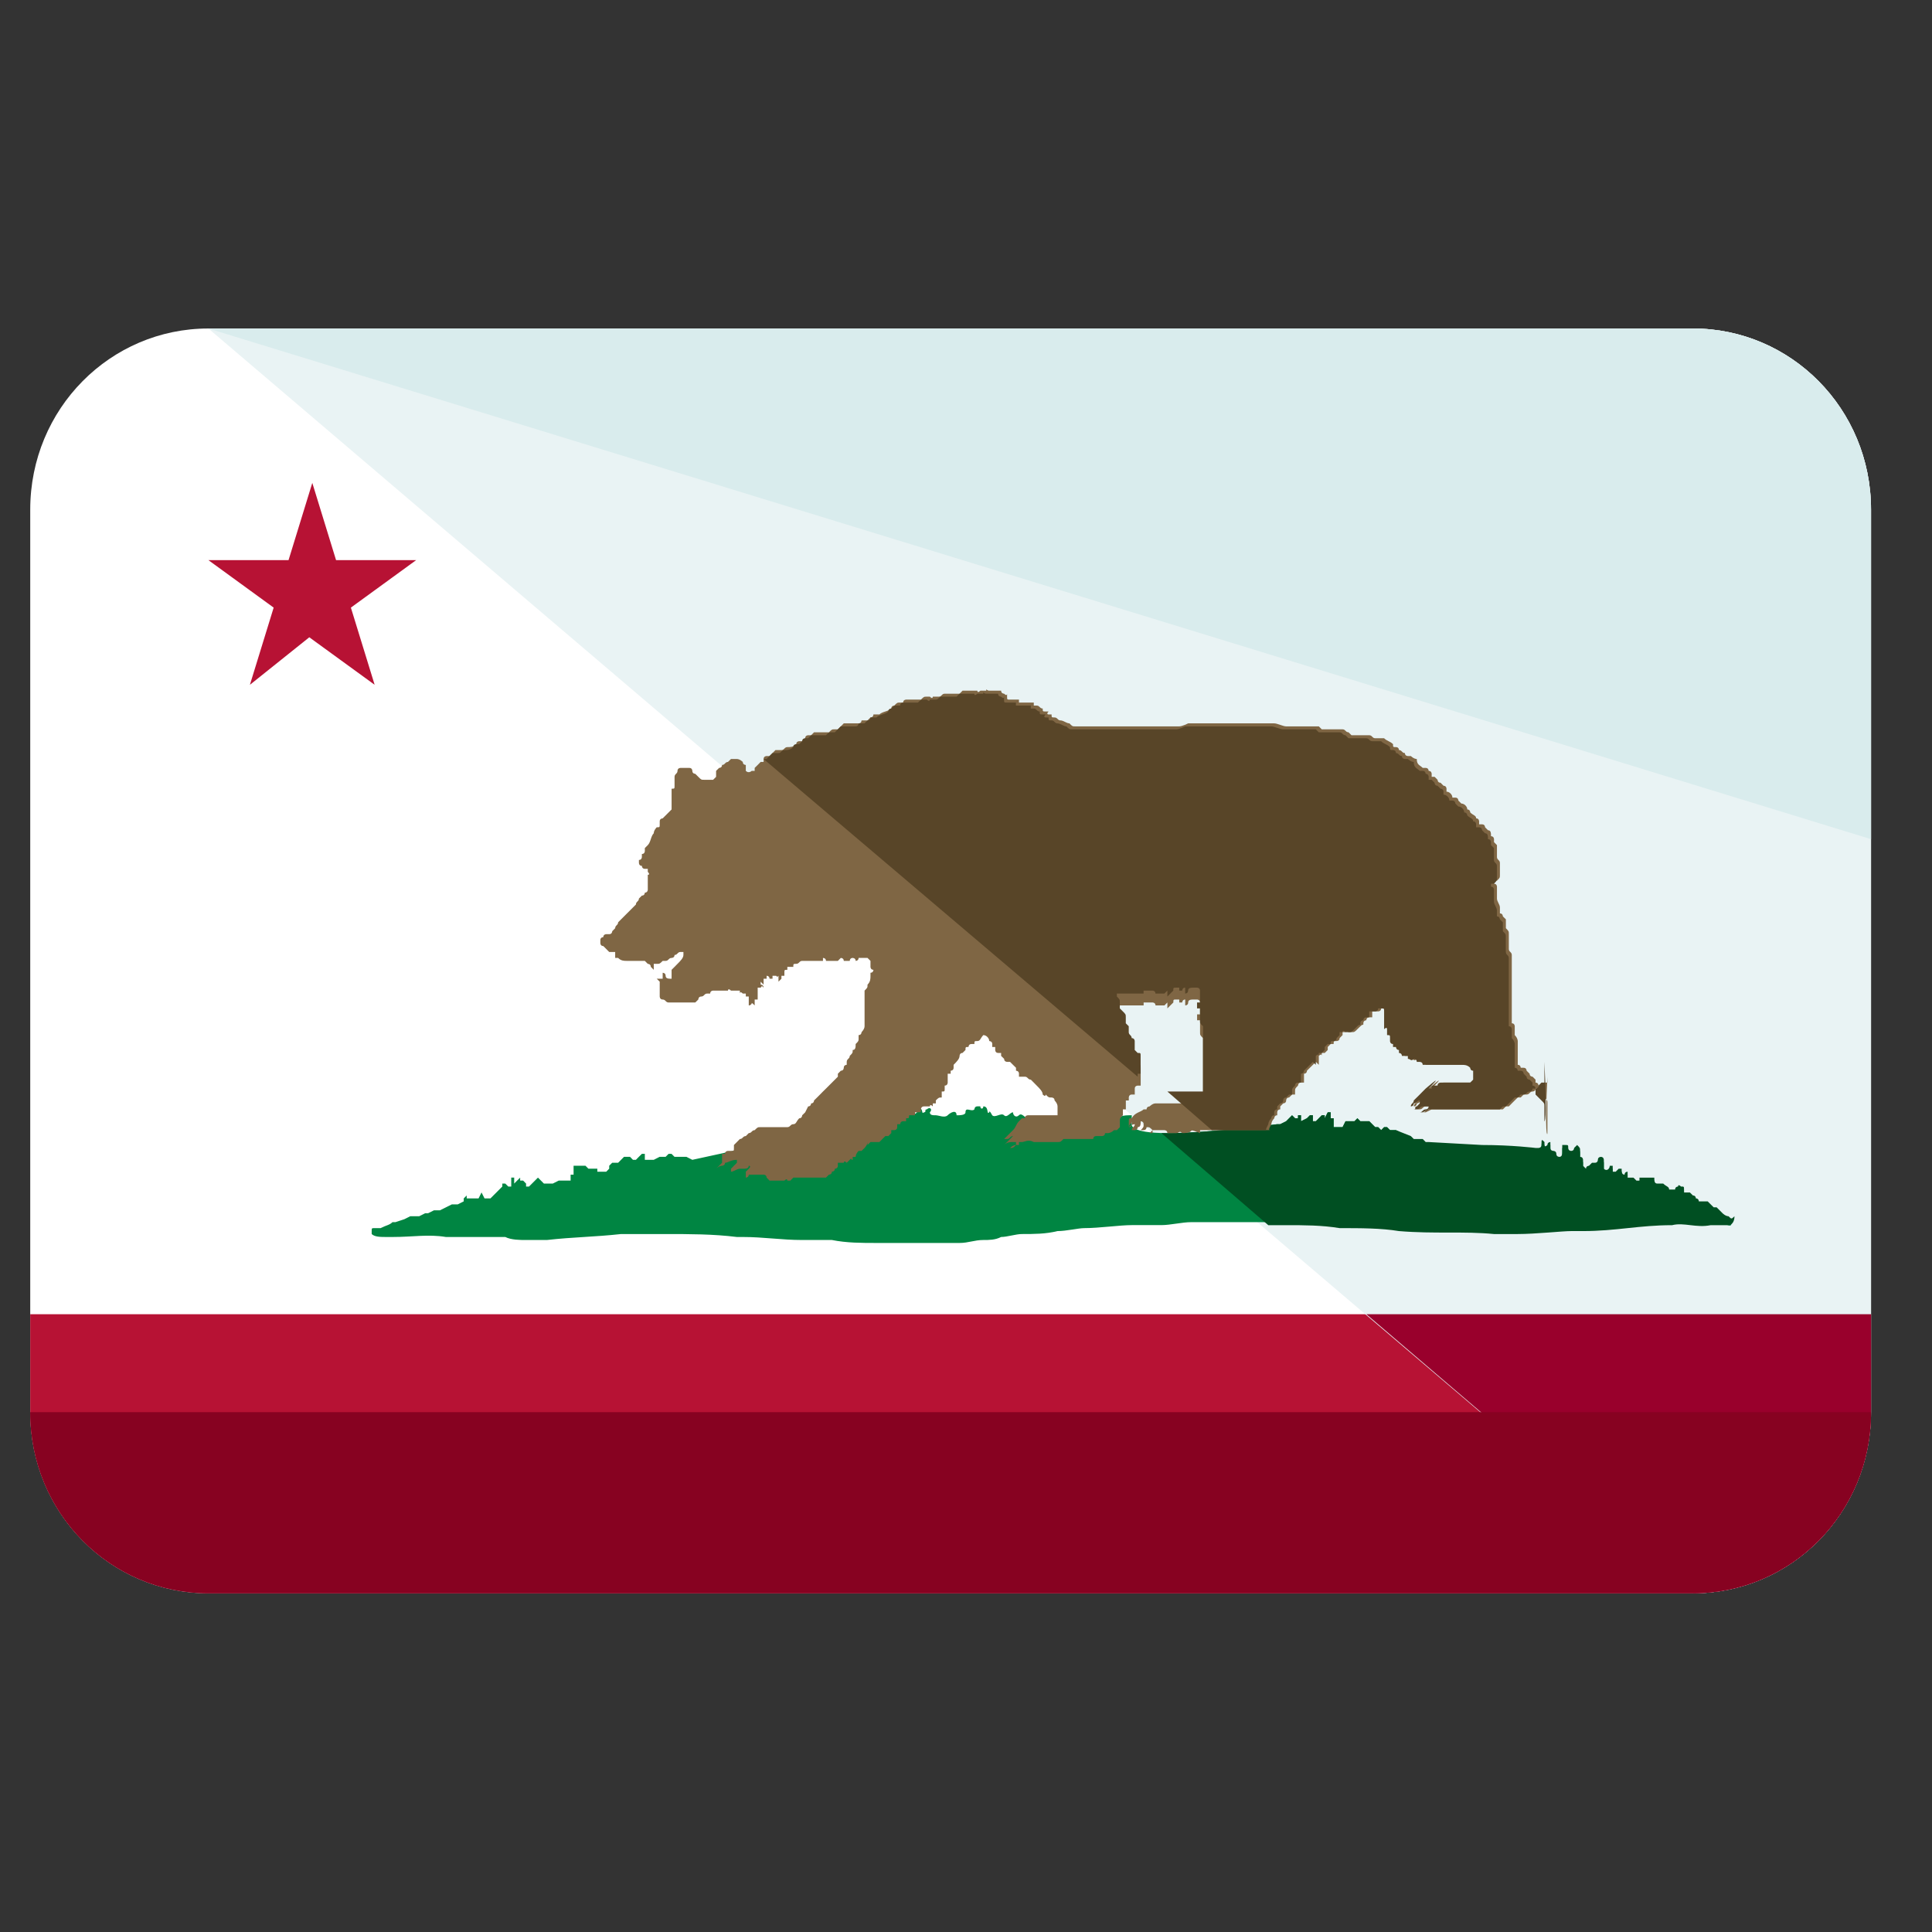 <svg width="34" height="34" viewBox="0 0 34 34" fill="none" xmlns="http://www.w3.org/2000/svg">
<rect x="0" y="0" width="34" height="34" fill="#333333" stroke="none"/>
<g clip-path="url(#clip0_342_4925)">
<path d="M32.927 24.852C32.927 26.629 31.517 28.04 29.792 28.04H3.667C1.943 28.04 0.532 26.629 0.532 24.852V8.969C0.532 7.192 1.943 5.781 3.667 5.781H29.792C31.517 5.781 32.927 7.192 32.927 8.969V24.852Z" fill="white"/>
<path d="M0.532 23.128V24.852C0.532 26.629 1.943 28.039 3.667 28.039H29.792C31.517 28.039 32.927 26.629 32.927 24.852V23.128H0.532Z" fill="#B71234"/>
<path d="M3.667 5.781H29.792C31.516 5.781 32.927 7.192 32.927 8.969V24.852C32.927 26.629 31.516 28.04 29.792 28.04" fill="#E9F3F4"/>
<path d="M29.792 28.039C31.517 28.039 32.927 26.629 32.927 24.852V23.128H24.045L29.792 28.039Z" fill="#99002C"/>
<path d="M32.927 24.852C32.927 26.629 31.517 28.039 29.792 28.039H3.667C1.943 28.039 0.532 26.629 0.532 24.852" fill="#870221"/>
<path d="M3.667 5.781H29.792C31.516 5.781 32.927 7.192 32.927 8.969V14.768" fill="#D9ECED"/>
<path d="M4.398 12.051L4.816 10.693L3.667 9.857H5.078L5.496 8.498L5.914 9.857H7.324L6.175 10.693L6.593 12.051L5.443 11.215L4.398 12.051Z" fill="#B71234"/>
<path d="M30.471 21.508C30.471 21.456 30.471 21.456 30.419 21.456C30.367 21.456 30.315 21.404 30.315 21.404L30.262 21.351L30.21 21.299H30.158L30.053 21.195H29.897C29.897 21.195 29.897 21.142 29.845 21.142C29.845 21.142 29.845 21.09 29.792 21.09L29.74 21.038H29.636V20.985C29.636 20.933 29.636 20.933 29.583 20.933C29.583 20.933 29.531 20.881 29.531 20.933C29.531 20.933 29.479 20.933 29.479 20.985H29.374C29.374 20.933 29.322 20.933 29.27 20.881H29.165C29.113 20.881 29.113 20.829 29.113 20.776H28.852V20.829H28.799L28.747 20.776H28.643V20.672C28.643 20.672 28.59 20.672 28.59 20.724C28.538 20.724 28.538 20.672 28.538 20.62H28.486L28.434 20.672H28.381V20.567H28.329C28.329 20.62 28.277 20.672 28.225 20.62V20.463C28.225 20.463 28.225 20.411 28.172 20.411C28.172 20.411 28.12 20.411 28.12 20.463C28.12 20.463 28.12 20.515 28.068 20.515H28.016L27.963 20.567C27.963 20.567 27.911 20.567 27.911 20.62L27.859 20.567V20.463C27.859 20.463 27.859 20.411 27.807 20.411V20.306C27.807 20.254 27.807 20.254 27.755 20.202L27.702 20.254C27.702 20.254 27.702 20.306 27.65 20.306C27.65 20.306 27.598 20.306 27.598 20.254C27.598 20.202 27.598 20.202 27.546 20.202H27.493V20.306C27.493 20.358 27.493 20.411 27.441 20.411C27.441 20.411 27.389 20.411 27.389 20.358C27.389 20.306 27.337 20.306 27.337 20.306C27.337 20.306 27.284 20.306 27.284 20.254V20.149C27.284 20.149 27.232 20.149 27.232 20.202C27.232 20.202 27.18 20.254 27.18 20.202V20.149C27.128 20.097 27.128 20.097 27.128 20.202C27.128 20.254 27.075 20.254 27.075 20.254H27.023C27.023 20.254 26.605 20.202 26.082 20.202L25.142 20.149H25.09L25.038 20.097H24.881L24.828 20.045L24.567 19.888H24.463L24.41 19.836H24.358L24.306 19.888L24.254 19.836H24.201L24.149 19.784L24.097 19.732H23.94L23.888 19.679L23.836 19.732H23.679L23.627 19.836H23.47V19.679H23.522H23.418V19.575H23.366L23.313 19.679V19.627H23.261L23.209 19.679L23.157 19.732H23.104V19.627H23.052L23 19.679L22.895 19.732V19.627H22.843V19.679H22.791L22.738 19.627L22.634 19.732L22.529 19.784H22.477C22.477 19.784 21.276 19.941 20.544 19.941C19.865 19.941 19.917 19.784 19.917 19.784V19.627H19.865C19.708 19.627 19.656 19.679 19.604 19.732C19.604 19.732 19.29 19.732 18.193 19.679H18.088C18.036 19.679 17.984 19.575 17.931 19.627C17.879 19.679 17.827 19.627 17.827 19.575C17.775 19.575 17.723 19.679 17.67 19.627C17.618 19.575 17.514 19.679 17.461 19.627C17.461 19.627 17.409 19.523 17.409 19.575C17.357 19.627 17.409 19.47 17.305 19.47C17.305 19.523 17.252 19.523 17.252 19.47H17.2C17.148 19.47 17.148 19.523 17.148 19.523C17.096 19.575 16.991 19.47 16.991 19.575C16.991 19.627 16.887 19.627 16.834 19.627C16.834 19.523 16.73 19.575 16.677 19.627C16.625 19.679 16.521 19.627 16.468 19.627C16.416 19.627 16.364 19.627 16.364 19.575C16.416 19.523 16.364 19.47 16.312 19.523C16.259 19.523 16.312 19.575 16.259 19.575C16.207 19.627 16.259 19.47 16.155 19.523C16.155 19.627 15.998 19.627 15.946 19.627C15.894 19.627 15.841 19.679 15.737 19.679H15.424L15.058 19.784C14.849 19.836 14.692 19.888 14.692 19.888H14.588L12.184 20.411L12.079 20.358H11.87L11.818 20.306H11.766L11.714 20.358H11.609L11.505 20.411H11.348V20.306H11.296L11.243 20.358L11.191 20.411H11.139L11.087 20.358H10.982L10.878 20.463H10.773L10.721 20.515V20.567L10.669 20.62H10.512V20.567H10.355L10.303 20.515H10.094V20.672H10.042V20.776H9.833L9.728 20.829H9.572L9.519 20.776L9.467 20.724L9.415 20.776L9.31 20.881H9.258V20.829L9.206 20.776H9.154V20.829V20.724L9.101 20.776L9.049 20.829V20.724H8.997V20.881H8.945L8.892 20.829H8.84V20.881L8.788 20.933L8.631 21.09H8.527L8.474 20.985L8.422 21.09H8.213V21.038L8.161 21.09V21.142L8.056 21.195H7.952L7.743 21.299H7.638L7.534 21.351H7.482L7.377 21.404H7.22L7.116 21.456L6.959 21.508H6.907C6.855 21.56 6.802 21.56 6.698 21.613H6.593C6.541 21.613 6.541 21.613 6.541 21.665V21.717C6.593 21.769 6.698 21.769 6.802 21.769H6.907C7.273 21.769 7.534 21.717 7.847 21.769H8.892C8.997 21.822 9.154 21.822 9.258 21.822H9.624C10.094 21.769 10.46 21.769 10.93 21.717H11.714C12.132 21.717 12.55 21.717 12.968 21.769H13.072C13.438 21.769 13.752 21.822 14.117 21.822H14.64C14.901 21.874 15.162 21.874 15.424 21.874H16.887C17.043 21.874 17.148 21.822 17.305 21.822C17.409 21.822 17.514 21.822 17.618 21.769C17.723 21.769 17.879 21.717 17.984 21.717C18.193 21.717 18.402 21.717 18.611 21.665C18.767 21.665 18.977 21.613 19.081 21.613C19.342 21.613 19.708 21.56 19.917 21.56H20.439C20.596 21.56 20.805 21.508 20.962 21.508H22.529C22.843 21.508 23.157 21.508 23.47 21.56C23.836 21.56 24.201 21.56 24.515 21.613C25.142 21.665 25.665 21.613 26.187 21.665H26.605C26.919 21.665 27.389 21.613 27.546 21.613H27.755C28.329 21.613 28.747 21.508 29.322 21.508C29.531 21.456 29.74 21.56 30.001 21.508H30.315C30.471 21.613 30.471 21.56 30.471 21.508Z" fill="#008542"/>
<path d="M30.419 21.404C30.367 21.404 30.315 21.352 30.315 21.352L30.262 21.299L30.21 21.247H30.158L30.053 21.143H29.897C29.897 21.143 29.897 21.09 29.845 21.09C29.845 21.09 29.845 21.038 29.792 21.038L29.74 20.986H29.636V20.934C29.636 20.881 29.636 20.881 29.583 20.881C29.583 20.881 29.531 20.829 29.531 20.881C29.531 20.881 29.479 20.881 29.479 20.934H29.374C29.374 20.881 29.322 20.881 29.27 20.829H29.165C29.113 20.829 29.113 20.777 29.113 20.725H28.852V20.777H28.799L28.747 20.725H28.643V20.62C28.643 20.62 28.59 20.62 28.59 20.672C28.538 20.672 28.538 20.62 28.538 20.568H28.486L28.434 20.62H28.381V20.516H28.329C28.329 20.568 28.277 20.62 28.225 20.568V20.411C28.225 20.411 28.225 20.359 28.172 20.359C28.172 20.359 28.12 20.359 28.12 20.411C28.12 20.411 28.12 20.463 28.068 20.463H28.016L27.963 20.516C27.963 20.516 27.911 20.516 27.911 20.568L27.859 20.516V20.411C27.859 20.411 27.859 20.359 27.807 20.359V20.254C27.807 20.202 27.807 20.202 27.755 20.15L27.702 20.202C27.702 20.202 27.702 20.254 27.65 20.254C27.65 20.254 27.598 20.254 27.598 20.202C27.598 20.15 27.598 20.15 27.546 20.15H27.493V20.254C27.493 20.307 27.493 20.359 27.441 20.359C27.441 20.359 27.389 20.359 27.389 20.307C27.389 20.254 27.337 20.254 27.337 20.254C27.337 20.254 27.284 20.254 27.284 20.202V20.098C27.284 20.098 27.232 20.098 27.232 20.15C27.232 20.15 27.18 20.202 27.18 20.15V20.098C27.128 20.045 27.128 20.045 27.128 20.15C27.128 20.202 27.075 20.202 27.075 20.202H27.023C27.023 20.202 26.605 20.15 26.082 20.15L25.142 20.098H25.09L25.038 20.045H24.881L24.828 19.993L24.567 19.889H24.463L24.41 19.836H24.358L24.306 19.889L24.254 19.836H24.201L24.149 19.784L24.097 19.732H23.94L23.888 19.68L23.836 19.732H23.679L23.627 19.836H23.47V19.68H23.522H23.418V19.575H23.366L23.313 19.68V19.627H23.261L23.209 19.68L23.157 19.732H23.104V19.627H23.052L23 19.68L22.895 19.732V19.627H22.843V19.68H22.791L22.738 19.627L22.634 19.732L22.529 19.784H22.477C22.477 19.784 21.276 19.941 20.544 19.941H20.439L22.32 21.561H22.634C22.948 21.561 23.261 21.561 23.575 21.613C23.94 21.613 24.306 21.613 24.619 21.665C25.247 21.717 25.769 21.665 26.291 21.717H26.709C27.023 21.717 27.493 21.665 27.65 21.665H27.859C28.434 21.665 28.852 21.561 29.427 21.561C29.636 21.508 29.845 21.613 30.106 21.561H30.419C30.471 21.561 30.524 21.508 30.524 21.404C30.471 21.456 30.471 21.456 30.419 21.404Z" fill="#004F22"/>
<path d="M27.232 19.941V19.418C27.232 19.366 27.232 19.366 27.18 19.314L27.128 19.262L27.076 19.209V19.105C27.076 19.105 27.076 19.052 27.023 19.052V19L26.971 18.948C26.971 18.948 26.919 18.948 26.919 18.896L26.866 18.843C26.866 18.843 26.866 18.791 26.814 18.791H26.762C26.762 18.791 26.762 18.739 26.71 18.739V18.321C26.71 18.321 26.71 18.269 26.657 18.216V18.06C26.657 18.06 26.657 18.008 26.605 18.008V16.806C26.605 16.753 26.553 16.753 26.553 16.701V16.44C26.553 16.388 26.553 16.388 26.501 16.335V16.179L26.448 16.127C26.448 16.127 26.448 16.074 26.396 16.074V15.97C26.396 15.918 26.344 15.865 26.344 15.813V15.604C26.344 15.604 26.344 15.552 26.292 15.552V15.499H26.344C26.396 15.447 26.396 15.447 26.396 15.395V15.186C26.396 15.134 26.344 15.134 26.344 15.082V14.873L26.292 14.82V14.768C26.292 14.768 26.292 14.716 26.239 14.716C26.239 14.664 26.239 14.611 26.187 14.611L26.135 14.559C26.135 14.559 26.135 14.507 26.083 14.507H26.03V14.454C26.03 14.454 26.03 14.402 25.978 14.402C25.978 14.35 25.926 14.35 25.874 14.298C25.874 14.298 25.874 14.245 25.822 14.245C25.822 14.193 25.769 14.141 25.717 14.141L25.665 14.089C25.665 14.089 25.665 14.037 25.613 14.037H25.56C25.56 13.984 25.508 13.932 25.456 13.932V13.88C25.456 13.88 25.456 13.828 25.404 13.828L25.351 13.775C25.299 13.775 25.299 13.723 25.299 13.723L25.247 13.671H25.195V13.618C25.195 13.618 25.195 13.566 25.142 13.566C25.142 13.566 25.142 13.514 25.09 13.514H25.038C24.985 13.462 24.933 13.462 24.933 13.357C24.881 13.357 24.829 13.305 24.829 13.305H24.776C24.776 13.305 24.724 13.305 24.724 13.253C24.672 13.253 24.672 13.2 24.62 13.2C24.62 13.2 24.62 13.148 24.567 13.148C24.515 13.148 24.515 13.148 24.515 13.096C24.463 13.044 24.411 13.044 24.358 12.992H24.202C24.149 12.992 24.149 12.939 24.097 12.939H23.784L23.732 12.887C23.679 12.887 23.679 12.835 23.627 12.835H23.261L23.209 12.783H22.634C22.582 12.783 22.477 12.73 22.425 12.73H20.91C20.91 12.73 20.805 12.783 20.753 12.783H18.924C18.872 12.783 18.872 12.783 18.82 12.73C18.768 12.73 18.715 12.678 18.663 12.678C18.611 12.678 18.611 12.626 18.559 12.626C18.506 12.626 18.506 12.626 18.506 12.573H18.454C18.454 12.573 18.402 12.573 18.454 12.521H18.402C18.35 12.521 18.35 12.521 18.35 12.469C18.297 12.469 18.297 12.417 18.245 12.417H18.193V12.364H17.932V12.312H17.775C17.723 12.312 17.723 12.312 17.723 12.26V12.208C17.723 12.208 17.723 12.26 17.671 12.208C17.671 12.208 17.618 12.208 17.618 12.155H17.409C17.357 12.155 17.357 12.103 17.357 12.155H17.253C17.253 12.155 17.2 12.208 17.2 12.155H16.939L16.887 12.208H16.625C16.573 12.208 16.573 12.26 16.521 12.26H16.416C16.416 12.26 16.416 12.312 16.364 12.26H16.312C16.26 12.26 16.26 12.26 16.207 12.312H15.946C15.946 12.312 15.894 12.312 15.894 12.364H15.842C15.79 12.364 15.79 12.364 15.737 12.417C15.737 12.417 15.685 12.417 15.685 12.469C15.633 12.521 15.528 12.521 15.476 12.573H15.371C15.371 12.573 15.371 12.626 15.319 12.626L15.267 12.678H15.162C15.162 12.678 15.162 12.73 15.11 12.73H14.849L14.745 12.835H14.692C14.64 12.835 14.64 12.835 14.588 12.887H14.326L14.274 12.939H14.222C14.222 12.939 14.17 12.939 14.17 12.992L14.117 13.044H14.065C14.065 13.044 14.013 13.044 14.013 13.096C13.961 13.148 13.909 13.148 13.856 13.148C13.804 13.148 13.804 13.2 13.752 13.2H13.647L13.543 13.305H13.491C13.491 13.305 13.438 13.305 13.438 13.357V13.409H13.386L13.334 13.462L13.281 13.514V13.566H13.229C13.229 13.566 13.177 13.618 13.125 13.566V13.462C13.125 13.462 13.072 13.462 13.072 13.409C13.072 13.409 13.02 13.357 12.968 13.357H12.864L12.811 13.409C12.759 13.409 12.759 13.462 12.707 13.462C12.707 13.514 12.655 13.514 12.655 13.514L12.602 13.566V13.671L12.55 13.723H12.393C12.341 13.723 12.341 13.723 12.289 13.671L12.236 13.618C12.236 13.618 12.184 13.618 12.184 13.566C12.184 13.566 12.184 13.514 12.132 13.514H11.975C11.975 13.514 11.923 13.514 11.923 13.566C11.923 13.618 11.871 13.618 11.871 13.671V13.828C11.871 13.88 11.871 13.88 11.819 13.88V14.245L11.766 14.298L11.662 14.402C11.662 14.402 11.61 14.402 11.61 14.454V14.507C11.61 14.559 11.61 14.559 11.557 14.559C11.557 14.559 11.505 14.611 11.505 14.664C11.453 14.716 11.453 14.82 11.4 14.873L11.348 14.925V14.977C11.348 14.977 11.348 15.029 11.296 15.029V15.082C11.296 15.082 11.296 15.134 11.244 15.134V15.186C11.244 15.186 11.244 15.238 11.296 15.238C11.296 15.238 11.296 15.29 11.348 15.29H11.4V15.343C11.4 15.343 11.453 15.395 11.4 15.395V15.656C11.4 15.656 11.4 15.709 11.348 15.709C11.348 15.709 11.348 15.761 11.296 15.761L11.244 15.813C11.244 15.865 11.191 15.865 11.191 15.918L11.139 15.97L11.087 16.022L11.035 16.074L10.93 16.179L10.878 16.231C10.878 16.283 10.826 16.283 10.826 16.335L10.774 16.388C10.774 16.388 10.774 16.44 10.721 16.44H10.669C10.669 16.44 10.617 16.44 10.617 16.492C10.617 16.492 10.565 16.492 10.565 16.544V16.597C10.565 16.597 10.565 16.649 10.617 16.649L10.669 16.701L10.721 16.753H10.826V16.858H10.878C10.93 16.91 10.982 16.91 11.035 16.91H11.348L11.4 16.962C11.4 16.962 11.453 16.962 11.453 17.015L11.505 17.067V16.962H11.557C11.61 16.962 11.61 16.962 11.662 16.91H11.714C11.766 16.91 11.766 16.858 11.819 16.858C11.819 16.858 11.871 16.858 11.871 16.806C11.923 16.806 11.923 16.753 11.975 16.753H12.027V16.806C12.027 16.858 11.975 16.91 11.923 16.962L11.871 17.015L11.819 17.067V17.224C11.766 17.224 11.714 17.224 11.714 17.172C11.714 17.119 11.662 17.119 11.662 17.119V17.224H11.557L11.61 17.276V17.537C11.61 17.537 11.61 17.59 11.662 17.59C11.714 17.59 11.714 17.642 11.766 17.642H12.236L12.289 17.59C12.289 17.59 12.289 17.537 12.341 17.537C12.393 17.537 12.393 17.485 12.445 17.485H12.498C12.498 17.433 12.55 17.433 12.55 17.433H12.811C12.811 17.433 12.811 17.381 12.864 17.433H13.02V17.485C13.02 17.485 13.02 17.433 13.072 17.485H13.125V17.537H13.177V17.694C13.177 17.694 13.229 17.694 13.229 17.642V17.59V17.694C13.229 17.642 13.229 17.642 13.281 17.694V17.59H13.334V17.381H13.386V17.328C13.386 17.328 13.438 17.328 13.386 17.381V17.328C13.386 17.328 13.438 17.328 13.438 17.381L13.386 17.328V17.224V17.276L13.438 17.328V17.224H13.491V17.172C13.491 17.172 13.543 17.172 13.543 17.224H13.595V17.172H13.647C13.7 17.172 13.647 17.224 13.7 17.172V17.276L13.752 17.224V17.172H13.804V17.119C13.804 17.067 13.804 17.067 13.856 17.067V17.015H13.961C13.961 16.962 13.961 16.962 14.013 16.962C14.065 16.962 14.065 16.91 14.117 16.91H14.483V16.858C14.483 16.858 14.536 16.858 14.536 16.91H14.745L14.797 16.858C14.797 16.858 14.849 16.858 14.849 16.91H14.954C14.954 16.91 14.954 16.858 15.006 16.858C15.006 16.858 15.058 16.858 15.058 16.91C15.058 16.91 15.11 16.91 15.11 16.858H15.267L15.319 16.91V17.015C15.319 17.015 15.319 17.067 15.371 17.067C15.371 17.067 15.371 17.119 15.319 17.119V17.172C15.319 17.224 15.319 17.276 15.267 17.328C15.267 17.381 15.267 17.381 15.215 17.433V18.06C15.215 18.112 15.162 18.164 15.162 18.164C15.162 18.164 15.162 18.216 15.11 18.216V18.269C15.11 18.321 15.11 18.321 15.058 18.373C15.058 18.425 15.058 18.478 15.006 18.478C15.006 18.53 15.006 18.53 14.954 18.582C14.954 18.634 14.901 18.634 14.901 18.687V18.739C14.901 18.739 14.849 18.739 14.849 18.791C14.849 18.791 14.849 18.843 14.797 18.843L14.745 18.896V18.948L14.588 19.105L14.536 19.157L14.483 19.209L14.431 19.262L14.379 19.314L14.326 19.366C14.326 19.366 14.326 19.418 14.274 19.418C14.274 19.418 14.274 19.471 14.222 19.471L14.17 19.575L14.117 19.627C14.117 19.627 14.117 19.68 14.065 19.68C14.013 19.732 14.013 19.784 13.961 19.784C13.909 19.784 13.909 19.836 13.856 19.836H13.386C13.334 19.836 13.334 19.836 13.281 19.889C13.229 19.889 13.229 19.941 13.177 19.941L13.125 19.993C13.072 19.993 13.072 20.045 13.02 20.045L12.968 20.098L12.916 20.15V20.202C12.916 20.254 12.916 20.254 12.864 20.254H12.811C12.811 20.254 12.759 20.254 12.759 20.306H12.707V20.463L12.655 20.515L12.602 20.568C12.602 20.568 12.655 20.515 12.707 20.515C12.707 20.515 12.759 20.515 12.759 20.463C12.811 20.463 12.864 20.411 12.968 20.411V20.463L12.864 20.568V20.62C12.916 20.62 12.968 20.568 13.02 20.568H13.072C13.125 20.568 13.177 20.568 13.177 20.515C13.177 20.515 13.229 20.515 13.177 20.568L13.125 20.62V20.724C13.125 20.724 13.177 20.724 13.177 20.672H13.438C13.438 20.672 13.491 20.672 13.491 20.724L13.543 20.777H13.804C13.804 20.777 13.856 20.724 13.856 20.777H13.909L13.961 20.724H14.536L14.588 20.672C14.588 20.672 14.64 20.672 14.64 20.62C14.64 20.62 14.692 20.62 14.692 20.568C14.692 20.568 14.745 20.568 14.745 20.515V20.463H14.849C14.849 20.463 14.849 20.411 14.901 20.463L14.954 20.411C15.006 20.359 14.954 20.411 15.006 20.411V20.359H15.058C15.058 20.359 15.058 20.306 15.11 20.254H15.162L15.215 20.202C15.215 20.202 15.267 20.15 15.267 20.098V20.15L15.319 20.098H15.476L15.528 20.045L15.581 19.993H15.633L15.685 19.941V19.889H15.737C15.737 19.889 15.79 19.889 15.79 19.836V19.784H15.842C15.842 19.784 15.842 19.732 15.894 19.732H15.946V19.68C15.998 19.68 15.998 19.68 15.998 19.627H16.103V19.575H16.155C16.207 19.575 16.207 19.575 16.207 19.523C16.207 19.523 16.207 19.471 16.26 19.471H16.364C16.364 19.471 16.364 19.418 16.416 19.471V19.418H16.469V19.366C16.521 19.314 16.521 19.314 16.573 19.314V19.209C16.625 19.209 16.625 19.209 16.625 19.157V19.105C16.678 19.105 16.678 19.052 16.678 19.052V18.896H16.73V18.843C16.73 18.843 16.782 18.843 16.782 18.791V18.739C16.834 18.687 16.887 18.634 16.887 18.582C16.887 18.582 16.887 18.53 16.939 18.53L16.991 18.478C16.991 18.425 16.991 18.425 17.044 18.425C17.044 18.425 17.044 18.373 17.096 18.373H17.148C17.148 18.321 17.148 18.321 17.2 18.321C17.253 18.321 17.253 18.269 17.305 18.216C17.357 18.216 17.409 18.269 17.409 18.321C17.409 18.321 17.462 18.321 17.462 18.373V18.425H17.514V18.478C17.514 18.478 17.514 18.53 17.566 18.53H17.618V18.582L17.671 18.634C17.671 18.687 17.723 18.687 17.723 18.687H17.775L17.827 18.739L17.88 18.791V18.843C17.88 18.843 17.932 18.843 17.932 18.896V18.948H18.036C18.088 18.948 18.088 19 18.141 19L18.193 19.052L18.245 19.105C18.297 19.157 18.35 19.209 18.35 19.262C18.35 19.262 18.402 19.314 18.402 19.262C18.454 19.314 18.454 19.314 18.506 19.314C18.506 19.314 18.559 19.314 18.559 19.366C18.559 19.366 18.611 19.418 18.611 19.471V19.627H18.088C18.088 19.627 18.036 19.627 18.036 19.68H17.984L17.932 19.732C17.88 19.784 17.88 19.836 17.827 19.889L17.723 19.993L17.671 20.045H17.723C17.775 20.045 17.775 19.993 17.827 19.993L17.723 20.098L17.671 20.15C17.723 20.098 17.775 20.098 17.827 20.098H17.88V20.15C17.827 20.15 17.775 20.202 17.775 20.202C17.827 20.202 17.827 20.202 17.88 20.15H17.932V20.098H17.984C18.036 20.098 18.088 20.045 18.193 20.098H18.611C18.663 20.098 18.663 20.098 18.715 20.045H19.238C19.238 20.045 19.238 19.993 19.29 19.993H19.343H19.395C19.395 19.993 19.447 19.993 19.447 19.941H19.499C19.499 19.941 19.552 19.941 19.604 19.889H19.656L19.708 19.836V19.732C19.708 19.68 19.708 19.68 19.761 19.627V19.523H19.813V19.366H19.865V19.314C19.865 19.314 19.865 19.262 19.917 19.262H19.97V19.157C19.97 19.105 20.022 19.105 20.022 19.105H20.074V18.791C20.074 18.739 20.074 18.739 20.022 18.739L19.97 18.687V18.53C19.97 18.53 19.97 18.478 19.917 18.478C19.917 18.425 19.865 18.425 19.865 18.373V18.269L19.813 18.216V18.112C19.813 18.06 19.813 18.06 19.761 18.008L19.708 17.955V17.851C19.708 17.799 19.708 17.799 19.656 17.746V17.642V17.694H20.126V17.642H20.231H20.283C20.283 17.642 20.335 17.642 20.335 17.694H20.492L20.544 17.642V17.746L20.596 17.694L20.649 17.642C20.649 17.59 20.649 17.59 20.701 17.59H20.753V17.642H20.805C20.805 17.642 20.805 17.59 20.858 17.59V17.694C20.858 17.694 20.91 17.694 20.91 17.642C20.91 17.59 20.962 17.59 21.015 17.59H21.067C21.067 17.59 21.119 17.59 21.119 17.642V17.851H21.067V17.955H21.119V18.164C21.119 18.216 21.119 18.216 21.171 18.269V19.418H20.335C20.283 19.418 20.231 19.471 20.231 19.471C20.231 19.471 20.178 19.471 20.178 19.523H20.126C20.074 19.575 19.97 19.575 19.917 19.68C19.865 19.68 19.865 19.68 19.865 19.732V19.836C19.865 19.784 19.917 19.784 19.917 19.732V19.784C19.917 19.784 19.917 19.836 19.865 19.836C19.917 19.784 19.97 19.784 19.97 19.784C19.97 19.836 19.917 19.836 19.917 19.889H19.97C19.97 19.889 20.022 19.889 20.022 19.836C20.074 19.836 20.074 19.784 20.074 19.732C20.074 19.732 20.126 19.732 20.126 19.784C20.126 19.836 20.126 19.836 20.074 19.889H20.126C20.178 19.889 20.178 19.836 20.178 19.836C20.231 19.836 20.231 19.836 20.283 19.889L20.231 19.941H20.283V19.889H20.492C20.492 19.889 20.544 19.889 20.544 19.941H20.701C20.753 19.941 20.753 19.889 20.805 19.941C21.067 19.941 20.858 19.836 21.119 19.941V19.889H22.373C22.321 19.889 22.321 19.889 22.373 19.784C22.373 19.784 22.373 19.732 22.425 19.68C22.425 19.68 22.425 19.627 22.477 19.627V19.575C22.477 19.575 22.477 19.523 22.53 19.523V19.471L22.582 19.418C22.582 19.418 22.634 19.418 22.634 19.366C22.634 19.366 22.634 19.314 22.686 19.314L22.739 19.262H22.791V19.209C22.791 19.157 22.791 19.157 22.843 19.105C22.843 19.105 22.843 19.052 22.895 19.052H22.948V18.896C22.948 18.896 23 18.896 23 18.843L23.052 18.791L23.105 18.739L23.157 18.687L23.209 18.739V18.582C23.209 18.582 23.261 18.53 23.261 18.582V18.53H23.314L23.366 18.478V18.425L23.418 18.373H23.47C23.47 18.321 23.47 18.321 23.523 18.321C23.523 18.321 23.575 18.321 23.575 18.269L23.627 18.216V18.164H23.679C23.679 18.164 23.679 18.112 23.732 18.164H23.784C23.836 18.164 23.836 18.164 23.888 18.112L23.941 18.06C23.993 18.008 23.993 18.06 23.993 18.008C23.993 17.955 24.045 17.955 24.045 17.955C24.045 17.955 24.045 17.903 24.097 17.903H24.149V17.799H24.254C24.254 17.799 24.306 17.799 24.306 17.746H24.358C24.411 17.746 24.411 17.746 24.411 17.799V18.112C24.411 18.112 24.463 18.06 24.463 18.112V18.216C24.515 18.216 24.515 18.216 24.515 18.269V18.321C24.515 18.321 24.515 18.373 24.567 18.373V18.425H24.62C24.62 18.425 24.62 18.478 24.672 18.478V18.53C24.672 18.53 24.724 18.53 24.724 18.582H24.829V18.634C24.881 18.634 24.881 18.687 24.933 18.634C24.933 18.634 24.985 18.634 24.985 18.687H25.038C25.038 18.687 25.09 18.687 25.09 18.739H25.769C25.822 18.739 25.874 18.739 25.926 18.791C25.926 18.791 25.926 18.843 25.978 18.843V18.896V19L25.926 19.052H25.404C25.404 19.052 25.351 19.052 25.351 19.105H25.299C25.247 19.105 25.247 19.105 25.247 19.157H25.195C25.195 19.157 25.508 18.843 25.142 19.157L25.09 19.209L25.038 19.262L24.933 19.366C24.933 19.418 24.881 19.418 24.881 19.471C24.881 19.471 24.933 19.471 24.933 19.418C24.985 19.418 24.985 19.366 25.038 19.366V19.418L24.985 19.471C24.933 19.471 24.985 19.523 24.933 19.523H24.985C25.038 19.523 25.038 19.471 25.09 19.471H25.195C25.195 19.471 25.195 19.523 25.142 19.523C25.09 19.523 25.09 19.575 25.038 19.575H25.09L25.195 19.523H26.344H26.448L26.501 19.471H26.553L26.605 19.418L26.657 19.366L26.71 19.314H26.762L26.814 19.262H26.866C26.919 19.262 26.919 19.209 26.971 19.209C26.971 19.209 27.023 19.209 27.023 19.157H27.076C27.076 19.157 27.128 19.157 27.128 19.105L27.18 19.052H27.232V18.948C27.18 19.993 27.232 19.993 27.232 19.941Z" fill="#7F6644"/>
<path d="M27.179 19.732C27.179 19.68 27.179 19.68 27.179 19.732V19.471C27.179 19.418 27.179 19.418 27.127 19.366L27.075 19.314L27.023 19.262V19.157C27.023 19.157 27.023 19.105 26.97 19.105V19.052L26.918 19C26.918 19 26.866 19 26.866 18.948L26.814 18.896C26.814 18.896 26.814 18.843 26.761 18.843H26.709C26.709 18.843 26.709 18.791 26.657 18.791V18.373C26.657 18.373 26.657 18.321 26.605 18.269V18.112C26.605 18.112 26.605 18.06 26.552 18.06V16.858C26.552 16.806 26.5 16.806 26.5 16.753V16.492C26.5 16.44 26.5 16.44 26.448 16.388V16.231L26.395 16.179C26.395 16.179 26.395 16.127 26.343 16.127V16.022C26.343 15.97 26.291 15.918 26.291 15.865V15.656C26.291 15.656 26.291 15.604 26.239 15.604V15.552H26.291C26.343 15.499 26.343 15.499 26.343 15.447V15.238C26.343 15.186 26.291 15.186 26.291 15.134V14.925L26.239 14.873V14.82C26.239 14.82 26.239 14.768 26.186 14.768C26.186 14.716 26.186 14.664 26.134 14.664L26.082 14.611C26.082 14.611 26.082 14.559 26.03 14.559H25.977V14.507C25.977 14.507 25.977 14.454 25.925 14.454C25.925 14.402 25.873 14.402 25.821 14.35C25.821 14.35 25.821 14.298 25.768 14.298C25.768 14.245 25.716 14.193 25.664 14.193L25.612 14.141C25.612 14.141 25.612 14.089 25.559 14.089H25.507C25.507 14.037 25.455 13.984 25.403 13.984V13.932C25.403 13.932 25.403 13.88 25.351 13.88L25.298 13.828C25.246 13.828 25.246 13.775 25.246 13.775L25.194 13.723H25.142V13.671C25.142 13.671 25.142 13.618 25.089 13.618C25.089 13.618 25.089 13.566 25.037 13.566H24.985C24.933 13.514 24.88 13.514 24.88 13.409C24.828 13.409 24.776 13.357 24.776 13.357H24.724C24.724 13.357 24.671 13.357 24.671 13.305C24.619 13.305 24.619 13.253 24.567 13.253C24.567 13.253 24.567 13.2 24.515 13.2C24.462 13.2 24.462 13.2 24.462 13.148C24.41 13.096 24.358 13.096 24.305 13.044H24.149C24.096 13.044 24.096 12.992 24.044 12.992H23.731L23.678 12.939C23.626 12.939 23.626 12.887 23.574 12.887H23.208L23.156 12.835H22.581C22.529 12.835 22.424 12.783 22.372 12.783H20.857C20.857 12.783 20.753 12.835 20.7 12.835H18.872C18.819 12.835 18.819 12.835 18.767 12.783C18.715 12.783 18.663 12.73 18.61 12.73C18.558 12.73 18.558 12.678 18.506 12.678C18.453 12.678 18.453 12.678 18.453 12.626H18.401C18.401 12.626 18.349 12.626 18.401 12.573H18.349C18.297 12.573 18.297 12.573 18.297 12.521C18.244 12.521 18.244 12.469 18.192 12.469H18.14V12.417H17.879V12.364H17.722C17.67 12.364 17.67 12.364 17.67 12.312V12.26C17.67 12.26 17.67 12.312 17.617 12.26C17.617 12.26 17.565 12.26 17.565 12.208H17.356C17.304 12.208 17.304 12.155 17.304 12.208H17.2C17.2 12.208 17.147 12.26 17.147 12.208H16.886L16.834 12.26H16.573C16.52 12.26 16.52 12.312 16.468 12.312H16.363C16.363 12.312 16.363 12.364 16.311 12.312H16.259C16.207 12.312 16.207 12.312 16.154 12.364H15.893C15.893 12.364 15.841 12.364 15.841 12.417H15.789C15.736 12.417 15.736 12.417 15.684 12.469C15.684 12.469 15.632 12.469 15.632 12.521C15.58 12.573 15.475 12.573 15.423 12.626H15.319C15.319 12.626 15.319 12.678 15.266 12.678L15.214 12.73H15.11C15.11 12.73 15.11 12.783 15.057 12.783H14.796L14.691 12.887H14.639C14.587 12.887 14.587 12.887 14.535 12.939H14.274L14.221 12.992H14.169C14.169 12.992 14.117 12.992 14.117 13.044L14.065 13.096H14.012C14.012 13.096 13.96 13.096 13.96 13.148C13.908 13.2 13.855 13.2 13.803 13.2C13.751 13.2 13.751 13.253 13.699 13.253H13.594L13.49 13.357H13.438L20.021 18.948V18.896H20.073V18.582C20.073 18.53 20.073 18.53 20.021 18.53L19.969 18.478V18.321C19.969 18.321 19.969 18.269 19.916 18.269C19.916 18.216 19.864 18.216 19.864 18.164V18.06L19.812 18.008V17.903C19.812 17.851 19.812 17.851 19.76 17.799L19.707 17.746V17.642C19.707 17.59 19.707 17.59 19.655 17.537V17.433V17.485H20.125V17.433H20.23H20.282C20.282 17.433 20.334 17.433 20.334 17.485H20.491L20.544 17.433V17.537L20.596 17.485L20.648 17.433C20.648 17.381 20.648 17.381 20.7 17.381H20.753V17.433H20.805C20.805 17.433 20.805 17.381 20.857 17.381V17.485C20.857 17.485 20.909 17.485 20.909 17.433C20.909 17.381 20.962 17.381 21.014 17.381H21.066C21.066 17.381 21.118 17.381 21.118 17.433V17.642H21.066V17.746H21.118V17.955C21.118 18.008 21.118 18.008 21.171 18.06V19.209H20.544L21.327 19.889H22.32C22.268 19.889 22.268 19.889 22.32 19.784C22.32 19.784 22.32 19.732 22.372 19.68C22.372 19.68 22.372 19.627 22.424 19.627V19.575C22.424 19.575 22.424 19.523 22.477 19.523V19.471L22.529 19.418C22.529 19.418 22.581 19.418 22.581 19.366C22.581 19.366 22.581 19.314 22.634 19.314L22.686 19.262H22.738V19.209C22.738 19.157 22.738 19.157 22.79 19.105C22.79 19.105 22.79 19.052 22.843 19.052H22.895V18.896C22.895 18.896 22.947 18.896 22.947 18.843L22.999 18.791L23.052 18.739L23.104 18.687L23.156 18.739V18.582C23.156 18.582 23.208 18.53 23.208 18.582V18.53H23.261L23.313 18.478V18.425L23.365 18.373H23.417C23.417 18.321 23.417 18.321 23.47 18.321C23.47 18.321 23.522 18.321 23.522 18.269L23.574 18.216V18.164H23.626C23.626 18.164 23.626 18.112 23.678 18.164H23.731C23.783 18.164 23.783 18.164 23.835 18.112L23.887 18.06C23.94 18.008 23.94 18.06 23.94 18.008C23.94 17.955 23.992 17.955 23.992 17.955C23.992 17.955 23.992 17.903 24.044 17.903H24.096V17.799H24.201C24.201 17.799 24.253 17.799 24.253 17.746H24.305C24.358 17.746 24.358 17.746 24.358 17.799V18.112C24.358 18.112 24.41 18.06 24.41 18.112V18.216C24.462 18.216 24.462 18.216 24.462 18.269V18.321C24.462 18.321 24.462 18.373 24.515 18.373V18.425H24.567C24.567 18.425 24.567 18.478 24.619 18.478V18.53C24.619 18.53 24.671 18.53 24.671 18.582H24.776V18.634C24.828 18.634 24.828 18.687 24.88 18.634C24.88 18.634 24.933 18.634 24.933 18.687H24.985C24.985 18.687 25.037 18.687 25.037 18.739H25.716C25.768 18.739 25.821 18.739 25.873 18.791C25.873 18.791 25.873 18.843 25.925 18.843V18.896V19L25.873 19.052H25.351C25.351 19.052 25.298 19.052 25.298 19.105H25.246C25.194 19.105 25.194 19.105 25.194 19.157H25.142C25.142 19.157 25.455 18.843 25.089 19.157L25.037 19.209L24.985 19.262L24.88 19.366C24.88 19.418 24.828 19.418 24.828 19.471C24.828 19.471 24.88 19.471 24.88 19.418C24.933 19.418 24.933 19.366 24.985 19.366V19.418L24.933 19.471C24.88 19.471 24.933 19.523 24.88 19.523H24.933C24.985 19.523 24.985 19.471 25.037 19.471H25.142C25.142 19.471 25.142 19.523 25.089 19.523C25.037 19.523 25.037 19.575 24.985 19.575H25.037L25.142 19.523H26.291H26.395L26.448 19.471H26.5L26.552 19.418L26.605 19.366L26.657 19.314H26.709L26.761 19.262H26.814C26.866 19.262 26.866 19.209 26.918 19.209C26.918 19.209 26.97 19.209 26.97 19.157H27.023C27.023 19.157 27.075 19.157 27.075 19.105L27.127 19.052H27.179V18.687C27.232 19.784 27.179 19.732 27.179 19.732Z" fill="#584528"/>
</g>
<defs>
<clipPath id="clip0_342_4925">
<rect width="33.44" height="33.44" fill="white" transform="translate(0.01 0.19)"/>
</clipPath>
</defs>
</svg>
